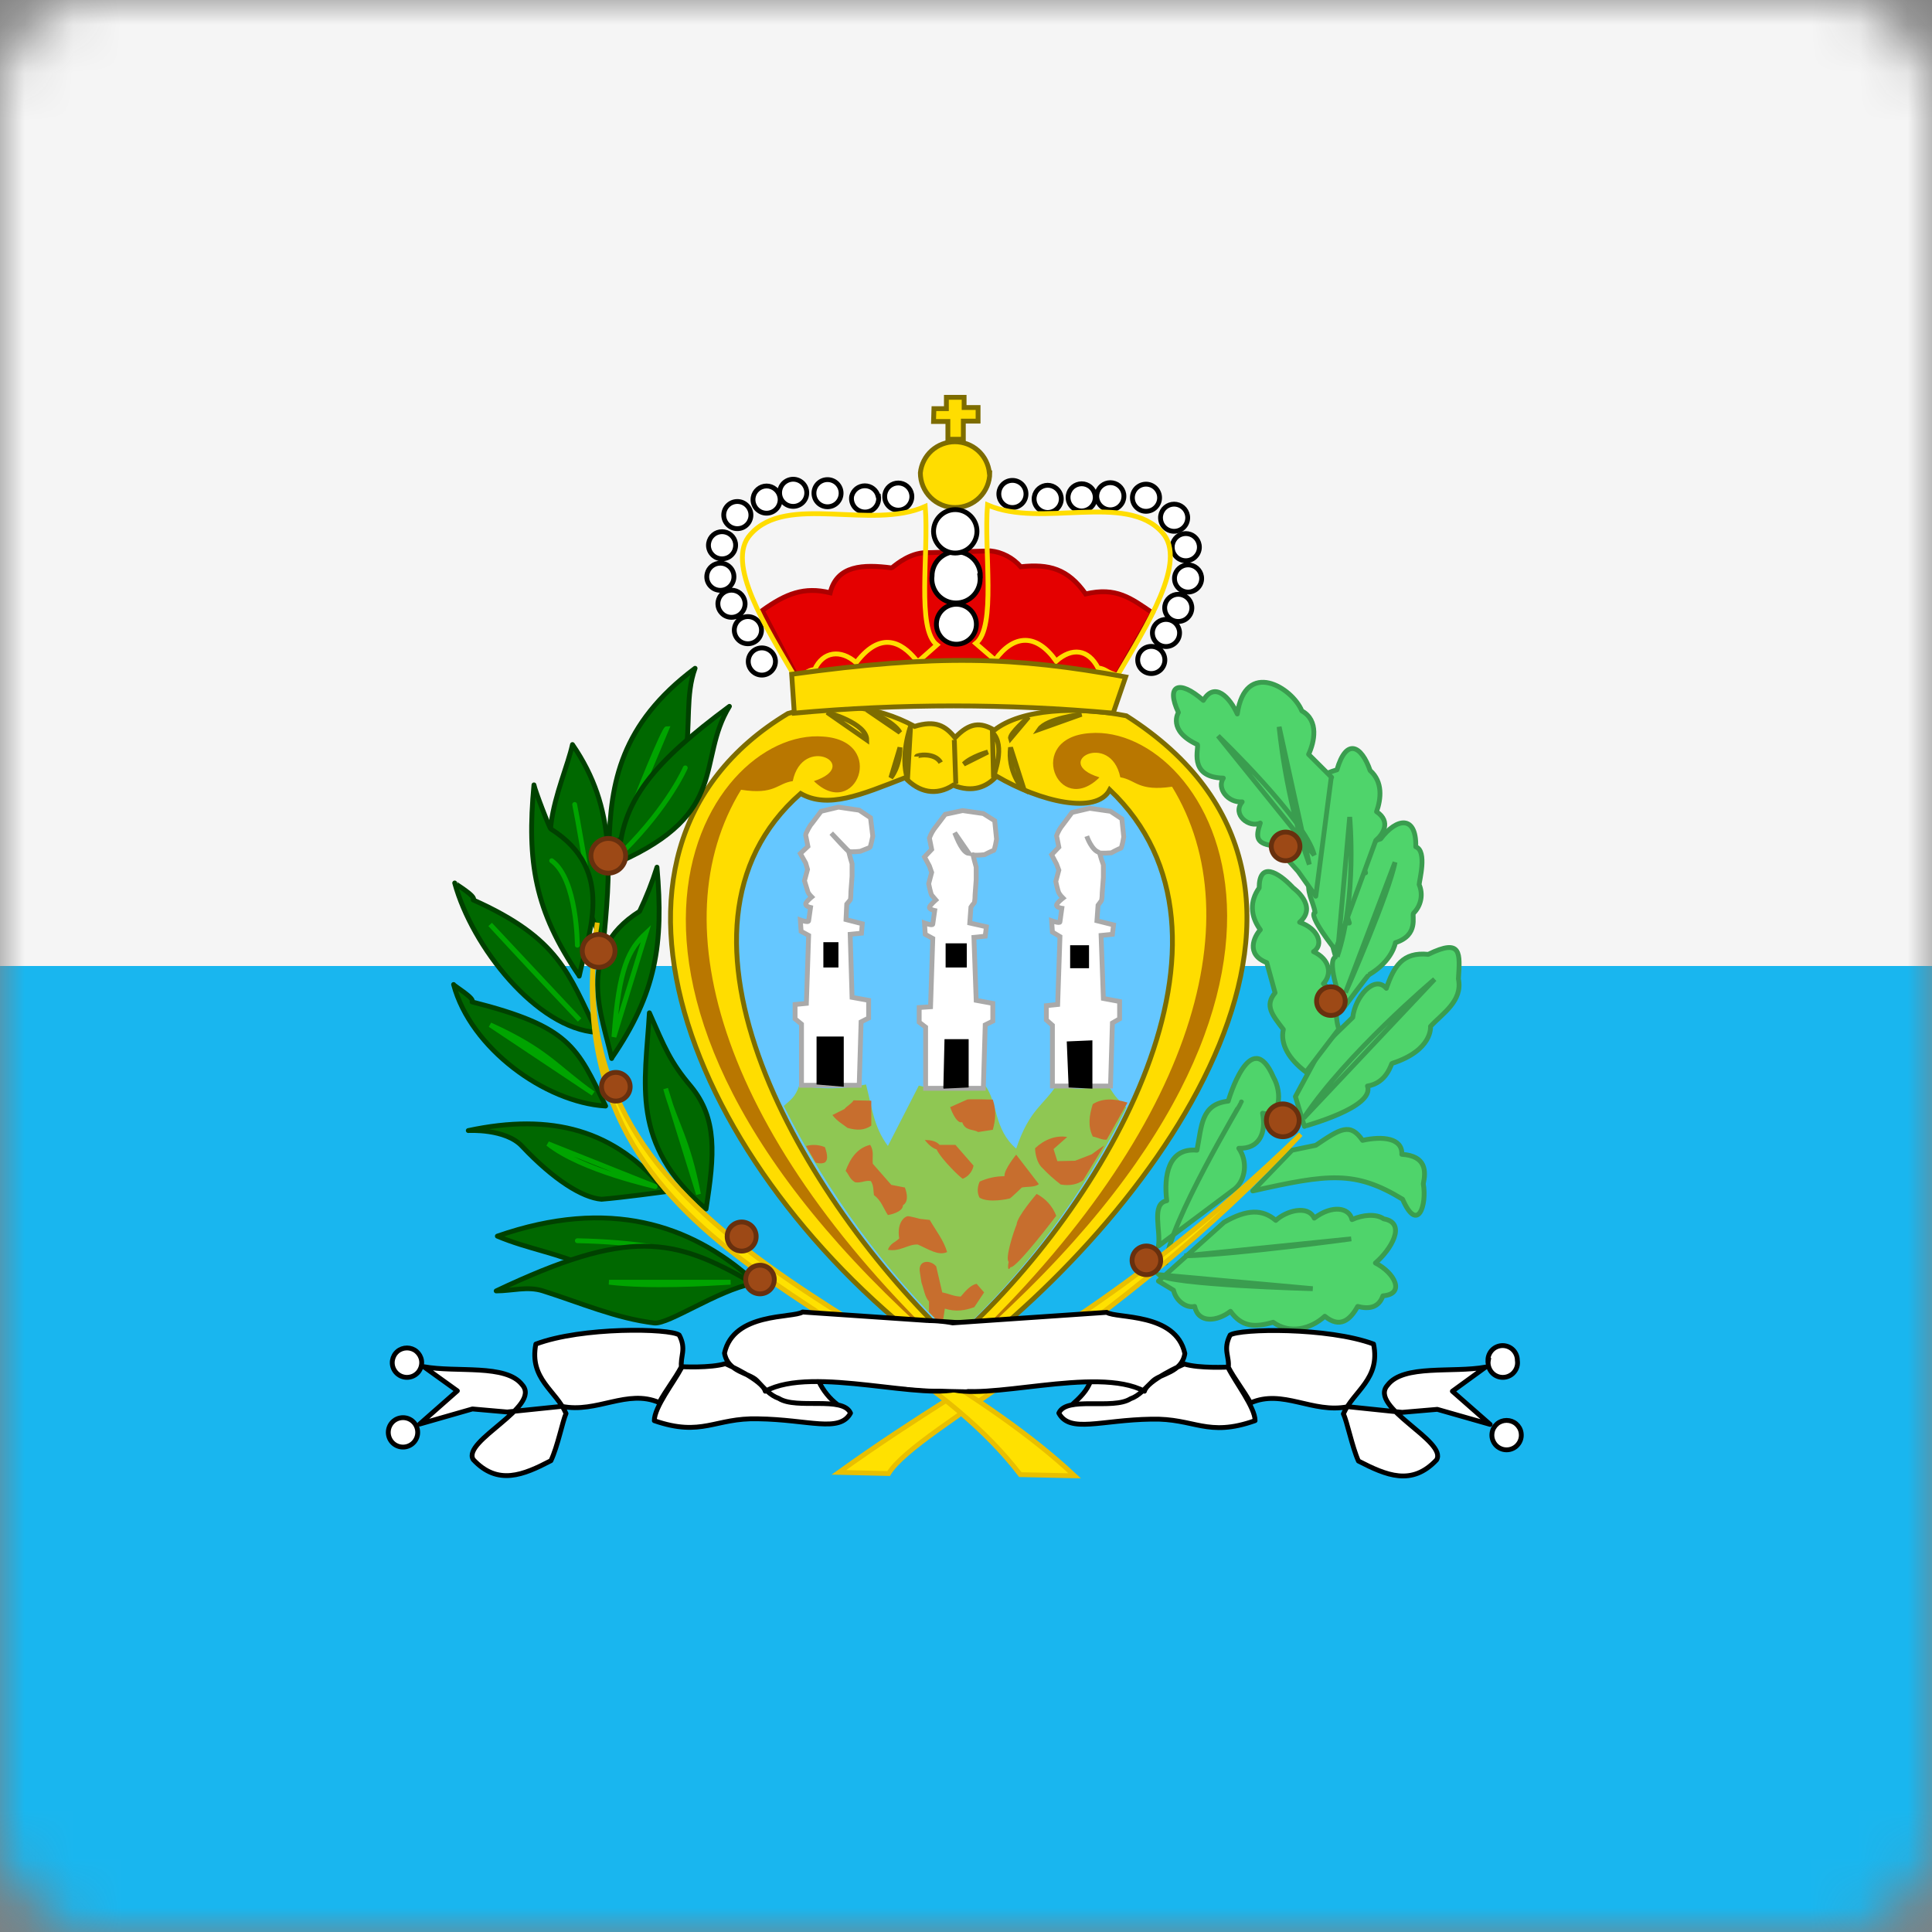 <svg width="40" height="40" viewBox="0 0 40 40" fill="none" xmlns="http://www.w3.org/2000/svg">
<rect x="0" y="0" width="40" height="40" fill="#808080" stroke="none"/>
<mask id="mask0" style="mask-type:alpha" maskUnits="userSpaceOnUse" x="0" y="0" width="40" height="40">
<rect width="40" height="40" rx="2" fill="white"/>
</mask>
<g mask="url(#mask0)">
<path fill-rule="evenodd" clip-rule="evenodd" d="M0 20H40V40H0V20Z" fill="#19B6EF"/>
<path fill-rule="evenodd" clip-rule="evenodd" d="M0 0H40V20H0V0Z" fill="#F5F5F5"/>
<path fill-rule="evenodd" clip-rule="evenodd" d="M19.758 28.265C24.125 24.999 28.828 18.328 23.32 14.82C22.289 14.617 21.14 14.679 20.586 15.117C20.297 14.945 20.07 14.96 19.773 15.273C19.57 15.023 19.367 14.906 18.937 15.039C18.539 14.822 18.102 14.687 17.651 14.641C17.201 14.596 16.745 14.64 16.312 14.773C11.508 17.663 14.445 24.507 19.75 28.265H19.758Z" fill="#FFDD00" stroke="#7D6C00" stroke-width="0.1"/>
<path fill-rule="evenodd" clip-rule="evenodd" d="M27.835 20.845C27.835 20.845 28.328 20.181 28.343 20.181C28.835 19.892 28.89 19.517 28.89 19.517C29.382 19.36 29.226 18.962 29.265 18.907C29.342 18.831 29.394 18.734 29.415 18.628C29.436 18.523 29.424 18.413 29.382 18.314C29.382 18.243 29.554 17.618 29.312 17.532C29.328 16.868 28.914 16.931 28.585 17.368C28.234 17.47 28.156 17.759 28.273 18.071C27.82 18.071 27.804 18.735 27.937 19.11C27.328 19.095 27.671 19.774 27.648 19.814C27.445 19.907 27.804 20.876 27.835 20.845ZM23.984 26.524L24.296 26.712C24.351 26.946 24.57 27.087 24.734 27.048C24.812 27.407 25.203 27.36 25.476 27.149C25.71 27.478 25.984 27.485 26.359 27.376C26.703 27.626 27.14 27.517 27.429 27.251C27.742 27.509 27.953 27.329 28.109 27.048C28.351 27.11 28.546 27.071 28.632 26.829C29.109 26.79 28.867 26.345 28.476 26.149C28.789 25.884 29.14 25.321 28.648 25.235C28.492 25.126 28.21 25.149 27.992 25.251C27.937 25.001 27.585 24.939 27.21 25.22C27.078 24.939 26.625 25.071 26.414 25.267C26.14 25.032 25.82 25.032 25.343 25.306L23.984 26.524ZM23.984 25.798C24.039 25.485 23.828 24.923 24.156 24.86C24.093 24.345 24.187 23.759 24.781 23.814C24.882 23.321 24.859 22.86 25.429 22.798C25.429 22.798 25.89 21.196 26.367 22.306C26.546 22.618 26.515 23.149 26.14 23.048C26.218 23.439 26.085 23.79 25.648 23.774C25.843 24.056 25.781 24.431 25.57 24.61L23.984 25.798ZM26.75 23.814L27.242 23.712C27.75 23.368 27.953 23.235 28.21 23.61C28.632 23.517 29.039 23.564 29.023 23.899C29.531 23.931 29.523 24.251 29.468 24.509C29.546 24.954 29.351 25.54 29.039 24.829C28.054 24.228 27.5 24.306 25.937 24.657L26.75 23.814ZM27.007 23.321C27.023 23.306 28.468 22.931 28.312 22.485C28.718 22.423 28.804 22.017 28.82 22.017C29.671 21.743 29.617 21.251 29.617 21.251C29.859 20.985 30.289 20.728 30.195 20.267C30.226 19.743 30.273 19.415 29.57 19.759C29.039 19.704 28.859 20.009 28.703 20.462C28.453 20.173 28.054 20.642 28.007 21.064C28.007 21.064 27.359 21.689 27.359 21.704L26.82 22.704L27.007 23.321Z" fill="#4FD46B" stroke="#3A9D4F" stroke-width="0.1" stroke-linejoin="round"/>
<path fill-rule="evenodd" clip-rule="evenodd" d="M27.039 22.196C26.695 21.938 26.5 21.625 26.57 21.313C26.336 21.008 26.18 20.82 26.399 20.555L26.227 19.93C25.782 19.758 25.969 19.383 26.094 19.25C25.883 18.961 25.875 18.657 26.07 18.383C26.07 17.836 26.453 18.039 26.774 18.383C26.774 18.383 27.297 18.758 26.907 19.094C27.297 19.227 27.414 19.563 27.195 19.703C27.532 19.86 27.586 20.164 27.399 20.367C27.742 20.641 27.61 20.992 27.719 21.305L27.039 22.196Z" fill="#4FD46B" stroke="#3A9D4F" stroke-width="0.1" stroke-linejoin="round"/>
<path fill-rule="evenodd" clip-rule="evenodd" d="M27.657 19.672C27.633 19.657 27.07 18.938 27.227 18.891C27.195 18.672 27.024 18.43 27.125 18.211C26.852 17.938 26.844 17.61 27.055 17.352C26.867 17.094 26.953 16.75 27.211 16.532C27.133 16.117 27.422 16.016 27.68 15.938C27.875 15.266 28.188 15.438 28.367 15.953C28.633 16.188 28.594 16.539 28.5 16.805C28.813 17.016 28.625 17.282 28.485 17.399L27.649 19.672H27.657Z" fill="#4FD46B" stroke="#3A9D4F" stroke-width="0.1" stroke-linejoin="round"/>
<path fill-rule="evenodd" clip-rule="evenodd" d="M27.57 16.094L27.093 15.618C27.211 15.368 27.312 14.915 26.953 14.719C26.758 14.235 25.781 13.641 25.617 14.782C25.461 14.438 25.148 14.102 24.914 14.501C24.406 14.055 24.133 14.188 24.398 14.751C24.398 14.751 24.164 15.126 24.789 15.415C24.836 15.461 24.578 16.094 25.328 16.11C25.187 16.321 25.422 16.625 25.718 16.602C25.5 16.868 25.867 17.149 26.093 17.04C25.992 17.336 26 17.477 26.406 17.516L26.875 18.04L27.242 18.555L27.562 16.094H27.57Z" fill="#4FD46B" stroke="#3A9D4F" stroke-width="0.1" stroke-linejoin="round"/>
<path d="M25.702 22.814C25.702 22.837 24.194 25.329 24.14 26.149M27.858 20.548C27.874 20.517 28.765 18.477 28.882 17.852L27.858 20.548ZM27.944 16.915C27.944 16.915 28.101 18.579 27.686 19.806L27.944 16.915ZM25.218 15.235C25.218 15.235 27.038 16.985 27.21 17.704L25.218 15.235ZM26.483 15.048C26.483 15.048 26.608 16.485 27.108 17.899L26.483 15.048ZM29.702 20.274C29.702 20.274 27.882 21.806 26.991 23.149L29.702 20.274ZM27.976 25.649C27.976 25.649 25.577 25.977 24.523 26.001L27.976 25.649ZM27.179 26.681C27.179 26.681 24.21 26.602 23.991 26.392L27.179 26.681Z" stroke="#3A9D4F" stroke-width="0.1" stroke-linecap="round"/>
<path fill-rule="evenodd" clip-rule="evenodd" d="M19.741 27.789C16.593 24.82 13.366 19.242 16.577 16.429C17.14 16.75 17.82 16.46 18.741 16.101C19.023 16.406 19.382 16.484 19.734 16.257C20.14 16.421 20.437 16.289 20.632 16.07C21.538 16.601 22.702 16.875 22.976 16.351C26.132 19.351 22.937 24.945 19.734 27.789H19.741Z" fill="#65C7FF" stroke="#7D6C00" stroke-width="0.1"/>
<path fill-rule="evenodd" clip-rule="evenodd" d="M19.758 27.703C18.318 26.312 17.124 24.688 16.227 22.898C16.383 22.758 16.461 22.718 16.547 22.476C17.005 22.558 17.475 22.55 17.93 22.453C18.055 22.929 18.086 23.328 18.383 23.726L19.023 22.476C19.475 22.59 19.947 22.59 20.398 22.476C20.664 22.836 20.57 23.375 21.039 23.781C21.32 22.953 21.602 22.898 21.883 22.453C22.297 22.601 22.562 22.531 22.898 22.429C23.078 22.633 22.992 22.625 23.32 22.929C22.439 24.725 21.231 26.341 19.758 27.695V27.703Z" fill="#8FC753"/>
<path fill-rule="evenodd" clip-rule="evenodd" d="M16.055 13.695C16.055 13.77 16.025 13.841 15.972 13.894C15.92 13.947 15.848 13.977 15.773 13.977C15.699 13.977 15.627 13.947 15.575 13.894C15.522 13.841 15.492 13.77 15.492 13.695C15.492 13.621 15.522 13.549 15.575 13.496C15.627 13.444 15.699 13.414 15.773 13.414C15.848 13.414 15.92 13.444 15.972 13.496C16.025 13.549 16.055 13.621 16.055 13.695ZM15.766 13.047C15.766 13.121 15.736 13.193 15.683 13.246C15.63 13.299 15.559 13.328 15.484 13.328C15.41 13.328 15.338 13.299 15.286 13.246C15.233 13.193 15.203 13.121 15.203 13.047C15.203 12.972 15.233 12.901 15.286 12.848C15.338 12.795 15.41 12.766 15.484 12.766C15.559 12.766 15.63 12.795 15.683 12.848C15.736 12.901 15.766 12.972 15.766 13.047ZM15.422 12.453C15.429 12.493 15.427 12.535 15.416 12.574C15.405 12.614 15.386 12.65 15.359 12.681C15.333 12.713 15.3 12.738 15.263 12.755C15.226 12.772 15.185 12.781 15.145 12.781C15.104 12.781 15.063 12.772 15.026 12.755C14.989 12.738 14.956 12.713 14.93 12.681C14.903 12.65 14.884 12.614 14.873 12.574C14.863 12.535 14.86 12.493 14.867 12.453C14.878 12.388 14.912 12.328 14.963 12.285C15.014 12.242 15.078 12.219 15.145 12.219C15.211 12.219 15.275 12.242 15.326 12.285C15.377 12.328 15.411 12.388 15.422 12.453ZM15.188 11.875C15.197 11.916 15.198 11.959 15.189 12.001C15.18 12.043 15.161 12.082 15.135 12.115C15.109 12.148 15.075 12.175 15.037 12.194C14.999 12.212 14.957 12.222 14.914 12.222C14.871 12.222 14.83 12.212 14.791 12.194C14.753 12.175 14.72 12.148 14.693 12.115C14.667 12.082 14.648 12.043 14.639 12.001C14.63 11.959 14.631 11.916 14.641 11.875C14.655 11.814 14.69 11.759 14.74 11.72C14.79 11.681 14.851 11.66 14.914 11.66C14.977 11.66 15.039 11.681 15.088 11.72C15.138 11.759 15.173 11.814 15.188 11.875ZM15.227 11.242C15.233 11.283 15.231 11.324 15.22 11.363C15.21 11.403 15.19 11.439 15.164 11.47C15.138 11.502 15.105 11.527 15.068 11.544C15.03 11.561 14.99 11.57 14.949 11.57C14.908 11.57 14.868 11.561 14.831 11.544C14.794 11.527 14.761 11.502 14.735 11.47C14.708 11.439 14.689 11.403 14.678 11.363C14.667 11.324 14.665 11.283 14.672 11.242C14.683 11.177 14.717 11.117 14.768 11.074C14.818 11.031 14.883 11.008 14.949 11.008C15.016 11.008 15.08 11.031 15.131 11.074C15.182 11.117 15.216 11.177 15.227 11.242ZM16.703 10.203C16.703 10.24 16.696 10.277 16.682 10.311C16.668 10.345 16.647 10.376 16.621 10.402C16.595 10.428 16.564 10.449 16.529 10.463C16.495 10.477 16.459 10.484 16.422 10.484C16.385 10.484 16.348 10.477 16.314 10.463C16.28 10.449 16.249 10.428 16.223 10.402C16.197 10.376 16.176 10.345 16.162 10.311C16.148 10.277 16.141 10.24 16.141 10.203C16.141 10.129 16.17 10.057 16.223 10.004C16.276 9.952 16.347 9.922 16.422 9.922C16.497 9.922 16.568 9.952 16.621 10.004C16.674 10.057 16.703 10.129 16.703 10.203ZM16.148 10.297C16.155 10.337 16.153 10.379 16.142 10.418C16.131 10.457 16.112 10.494 16.086 10.525C16.059 10.556 16.027 10.582 15.989 10.599C15.952 10.616 15.912 10.625 15.871 10.625C15.83 10.625 15.79 10.616 15.753 10.599C15.716 10.582 15.683 10.556 15.656 10.525C15.63 10.494 15.611 10.457 15.6 10.418C15.589 10.379 15.587 10.337 15.594 10.297C15.605 10.231 15.639 10.172 15.69 10.129C15.74 10.086 15.805 10.062 15.871 10.062C15.938 10.062 16.002 10.086 16.053 10.129C16.104 10.172 16.137 10.231 16.148 10.297ZM15.547 10.664C15.547 10.701 15.54 10.738 15.525 10.772C15.511 10.806 15.491 10.837 15.464 10.863C15.438 10.889 15.407 10.91 15.373 10.924C15.339 10.938 15.303 10.945 15.266 10.945C15.229 10.945 15.192 10.938 15.158 10.924C15.124 10.91 15.093 10.889 15.067 10.863C15.041 10.837 15.02 10.806 15.006 10.772C14.992 10.738 14.984 10.701 14.984 10.664C14.984 10.589 15.014 10.518 15.067 10.465C15.12 10.412 15.191 10.383 15.266 10.383C15.34 10.383 15.412 10.412 15.464 10.465C15.517 10.518 15.547 10.589 15.547 10.664ZM17.414 10.211C17.414 10.286 17.384 10.357 17.332 10.41C17.279 10.463 17.207 10.492 17.133 10.492C17.058 10.492 16.987 10.463 16.934 10.41C16.881 10.357 16.852 10.286 16.852 10.211C16.852 10.136 16.881 10.065 16.934 10.012C16.987 9.959 17.058 9.93 17.133 9.93C17.207 9.93 17.279 9.959 17.332 10.012C17.384 10.065 17.414 10.136 17.414 10.211ZM18.188 10.273C18.194 10.314 18.192 10.355 18.181 10.395C18.171 10.434 18.151 10.47 18.125 10.502C18.099 10.533 18.066 10.558 18.029 10.575C17.991 10.592 17.951 10.601 17.91 10.601C17.869 10.601 17.829 10.592 17.792 10.575C17.755 10.558 17.722 10.533 17.695 10.502C17.669 10.47 17.65 10.434 17.639 10.395C17.628 10.355 17.626 10.314 17.633 10.273C17.648 10.212 17.683 10.157 17.732 10.118C17.782 10.079 17.843 10.058 17.906 10.058C17.969 10.058 18.031 10.079 18.08 10.118C18.13 10.157 18.165 10.212 18.18 10.273H18.188ZM18.875 10.234C18.882 10.275 18.88 10.316 18.869 10.355C18.858 10.395 18.839 10.431 18.812 10.463C18.786 10.494 18.753 10.519 18.716 10.536C18.679 10.553 18.639 10.562 18.598 10.562C18.557 10.562 18.516 10.553 18.479 10.536C18.442 10.519 18.409 10.494 18.383 10.463C18.357 10.431 18.337 10.395 18.326 10.355C18.316 10.316 18.314 10.275 18.32 10.234C18.331 10.169 18.365 10.109 18.416 10.066C18.467 10.023 18.531 10 18.598 10C18.664 10 18.729 10.023 18.779 10.066C18.83 10.109 18.864 10.169 18.875 10.234Z" fill="white" stroke="black" stroke-width="0.1"/>
<path fill-rule="evenodd" clip-rule="evenodd" d="M20.492 9.79C20.492 9.98 20.416 10.163 20.282 10.298C20.147 10.433 19.964 10.508 19.773 10.508C19.583 10.508 19.4 10.433 19.265 10.298C19.13 10.163 19.055 9.98 19.055 9.79C19.073 9.613 19.157 9.449 19.288 9.33C19.421 9.212 19.592 9.146 19.77 9.146C19.947 9.146 20.119 9.212 20.251 9.33C20.383 9.449 20.466 9.613 20.484 9.79H20.492Z" fill="#FFDD00" stroke="#7D6C00" stroke-width="0.1"/>
<path fill-rule="evenodd" clip-rule="evenodd" d="M21.242 10.227C21.242 10.302 21.213 10.373 21.16 10.426C21.107 10.479 21.035 10.508 20.961 10.508C20.886 10.508 20.815 10.479 20.762 10.426C20.709 10.373 20.68 10.302 20.68 10.227C20.68 10.152 20.709 10.081 20.762 10.028C20.815 9.975 20.886 9.946 20.961 9.946C21.035 9.946 21.107 9.975 21.16 10.028C21.213 10.081 21.242 10.152 21.242 10.227ZM21.969 10.282C21.976 10.322 21.974 10.363 21.963 10.403C21.952 10.442 21.933 10.479 21.906 10.51C21.88 10.541 21.847 10.566 21.81 10.584C21.773 10.601 21.732 10.61 21.691 10.61C21.651 10.61 21.61 10.601 21.573 10.584C21.536 10.566 21.503 10.541 21.477 10.51C21.45 10.479 21.431 10.442 21.42 10.403C21.409 10.363 21.407 10.322 21.414 10.282C21.425 10.216 21.459 10.157 21.51 10.114C21.561 10.071 21.625 10.047 21.691 10.047C21.758 10.047 21.822 10.071 21.873 10.114C21.924 10.157 21.958 10.216 21.969 10.282ZM22.672 10.251C22.679 10.291 22.677 10.332 22.666 10.372C22.655 10.411 22.636 10.448 22.609 10.479C22.583 10.51 22.55 10.535 22.513 10.552C22.476 10.569 22.435 10.579 22.395 10.579C22.354 10.579 22.313 10.569 22.276 10.552C22.239 10.535 22.206 10.51 22.18 10.479C22.153 10.448 22.134 10.411 22.123 10.372C22.113 10.332 22.11 10.291 22.117 10.251C22.128 10.185 22.162 10.125 22.213 10.082C22.264 10.04 22.328 10.016 22.395 10.016C22.461 10.016 22.525 10.04 22.576 10.082C22.627 10.125 22.661 10.185 22.672 10.251ZM23.266 10.227C23.272 10.267 23.27 10.309 23.259 10.348C23.249 10.388 23.23 10.424 23.203 10.455C23.177 10.487 23.144 10.512 23.107 10.529C23.07 10.546 23.029 10.555 22.988 10.555C22.947 10.555 22.907 10.546 22.87 10.529C22.833 10.512 22.8 10.487 22.773 10.455C22.747 10.424 22.728 10.388 22.717 10.348C22.706 10.309 22.704 10.267 22.711 10.227C22.722 10.162 22.756 10.102 22.807 10.059C22.858 10.016 22.922 9.993 22.988 9.993C23.055 9.993 23.119 10.016 23.17 10.059C23.221 10.102 23.255 10.162 23.266 10.227ZM24.008 10.305C24.008 10.38 23.978 10.451 23.925 10.504C23.873 10.557 23.801 10.586 23.727 10.586C23.652 10.586 23.581 10.557 23.528 10.504C23.475 10.451 23.445 10.38 23.445 10.305C23.445 10.231 23.475 10.159 23.528 10.106C23.581 10.054 23.652 10.024 23.727 10.024C23.801 10.024 23.873 10.054 23.925 10.106C23.978 10.159 24.008 10.231 24.008 10.305ZM24.586 10.672C24.593 10.713 24.591 10.754 24.58 10.793C24.569 10.833 24.55 10.87 24.523 10.901C24.497 10.932 24.464 10.957 24.427 10.974C24.39 10.991 24.349 11 24.309 11C24.268 11 24.227 10.991 24.19 10.974C24.153 10.957 24.12 10.932 24.094 10.901C24.067 10.87 24.048 10.833 24.037 10.793C24.027 10.754 24.024 10.713 24.031 10.672C24.042 10.607 24.076 10.547 24.127 10.504C24.178 10.461 24.242 10.438 24.309 10.438C24.375 10.438 24.439 10.461 24.49 10.504C24.541 10.547 24.575 10.607 24.586 10.672Z" fill="white" stroke="black" stroke-width="0.1"/>
<path fill-rule="evenodd" clip-rule="evenodd" d="M15.781 12.641L16.5 14.016H23.102L23.859 12.688C23.414 12.383 23.109 12.148 22.477 12.297C22.109 11.773 21.719 11.672 21.133 11.734C20.974 11.55 20.75 11.432 20.508 11.406L19.117 11.445C18.758 11.477 18.477 11.758 18.461 11.758C17.867 11.68 17.328 11.703 17.188 12.273C16.648 12.141 16.273 12.289 15.781 12.641Z" fill="#E40000" stroke="#AC0000" stroke-width="0.1"/>
<path fill-rule="evenodd" clip-rule="evenodd" d="M24.828 11.281C24.835 11.322 24.833 11.363 24.822 11.402C24.811 11.442 24.792 11.478 24.765 11.509C24.739 11.541 24.706 11.566 24.669 11.583C24.632 11.6 24.592 11.609 24.551 11.609C24.51 11.609 24.47 11.6 24.432 11.583C24.395 11.566 24.362 11.541 24.336 11.509C24.31 11.478 24.29 11.442 24.279 11.402C24.269 11.363 24.267 11.322 24.273 11.281C24.285 11.216 24.318 11.156 24.369 11.113C24.42 11.07 24.484 11.047 24.551 11.047C24.617 11.047 24.682 11.07 24.732 11.113C24.783 11.156 24.817 11.216 24.828 11.281ZM24.875 11.93C24.882 11.97 24.88 12.011 24.869 12.051C24.858 12.09 24.839 12.127 24.812 12.158C24.786 12.189 24.753 12.214 24.716 12.231C24.679 12.249 24.639 12.258 24.598 12.258C24.557 12.258 24.516 12.249 24.479 12.231C24.442 12.214 24.409 12.189 24.383 12.158C24.357 12.127 24.337 12.09 24.326 12.051C24.316 12.011 24.314 11.97 24.32 11.93C24.331 11.864 24.365 11.805 24.416 11.762C24.467 11.719 24.531 11.695 24.598 11.695C24.664 11.695 24.729 11.719 24.779 11.762C24.83 11.805 24.864 11.864 24.875 11.93ZM24.672 12.539C24.679 12.579 24.677 12.621 24.666 12.66C24.655 12.7 24.636 12.736 24.609 12.767C24.583 12.799 24.55 12.824 24.513 12.841C24.476 12.858 24.435 12.867 24.395 12.867C24.354 12.867 24.313 12.858 24.276 12.841C24.239 12.824 24.206 12.799 24.18 12.767C24.153 12.736 24.134 12.7 24.123 12.66C24.113 12.621 24.11 12.579 24.117 12.539C24.128 12.473 24.162 12.414 24.213 12.371C24.264 12.328 24.328 12.304 24.395 12.304C24.461 12.304 24.525 12.328 24.576 12.371C24.627 12.414 24.661 12.473 24.672 12.539ZM24.414 13.039C24.424 13.08 24.424 13.123 24.415 13.165C24.406 13.207 24.388 13.245 24.361 13.279C24.335 13.312 24.302 13.339 24.263 13.358C24.225 13.376 24.183 13.386 24.141 13.386C24.098 13.386 24.056 13.376 24.018 13.358C23.98 13.339 23.946 13.312 23.92 13.279C23.893 13.245 23.875 13.207 23.866 13.165C23.857 13.123 23.857 13.08 23.867 13.039C23.882 12.978 23.917 12.923 23.967 12.884C24.016 12.845 24.078 12.824 24.141 12.824C24.204 12.824 24.265 12.845 24.315 12.884C24.364 12.923 24.399 12.978 24.414 13.039ZM24.117 13.664C24.117 13.739 24.087 13.81 24.035 13.863C23.982 13.916 23.91 13.945 23.836 13.945C23.761 13.945 23.69 13.916 23.637 13.863C23.584 13.81 23.555 13.739 23.555 13.664C23.555 13.589 23.584 13.518 23.637 13.465C23.69 13.412 23.761 13.383 23.836 13.383C23.91 13.383 23.982 13.412 24.035 13.465C24.087 13.518 24.117 13.589 24.117 13.664ZM20.211 12.867C20.219 12.926 20.215 12.985 20.198 13.042C20.181 13.099 20.152 13.151 20.113 13.196C20.074 13.24 20.026 13.276 19.972 13.301C19.918 13.325 19.86 13.338 19.801 13.338C19.742 13.338 19.683 13.325 19.629 13.301C19.575 13.276 19.527 13.24 19.489 13.196C19.45 13.151 19.421 13.099 19.404 13.042C19.387 12.985 19.383 12.926 19.391 12.867C19.404 12.768 19.453 12.677 19.529 12.612C19.604 12.546 19.701 12.51 19.801 12.51C19.901 12.51 19.997 12.546 20.073 12.612C20.148 12.677 20.197 12.768 20.211 12.867ZM20.289 11.922C20.298 11.992 20.292 12.064 20.271 12.131C20.25 12.199 20.215 12.262 20.168 12.315C20.121 12.368 20.063 12.411 19.999 12.44C19.934 12.469 19.864 12.484 19.793 12.484C19.722 12.484 19.652 12.469 19.587 12.44C19.523 12.411 19.465 12.368 19.418 12.315C19.371 12.262 19.336 12.199 19.315 12.131C19.294 12.064 19.288 11.992 19.297 11.922C19.297 11.789 19.35 11.662 19.443 11.568C19.537 11.475 19.664 11.422 19.797 11.422C19.93 11.422 20.057 11.475 20.15 11.568C20.244 11.662 20.297 11.789 20.297 11.922H20.289Z" fill="white" stroke="black" stroke-width="0.1"/>
<path fill-rule="evenodd" clip-rule="evenodd" d="M20.227 11.001C20.227 11.12 20.179 11.234 20.095 11.318C20.011 11.402 19.896 11.45 19.777 11.45C19.658 11.45 19.544 11.402 19.46 11.318C19.375 11.234 19.328 11.12 19.328 11.001C19.328 10.881 19.375 10.767 19.46 10.683C19.544 10.599 19.658 10.551 19.777 10.551C19.896 10.551 20.011 10.599 20.095 10.683C20.179 10.767 20.227 10.881 20.227 11.001Z" fill="white" stroke="black" stroke-width="0.1"/>
<path fill-rule="evenodd" clip-rule="evenodd" d="M19.625 9.086V8.726H19.328L19.336 8.461H19.594V8.226H19.961V8.437H20.25V8.719H19.945V9.094H19.625V9.086Z" fill="#FFDD00" stroke="#7D6C00" stroke-width="0.1"/>
<path d="M16.461 14.016C15.875 13.008 15 11.649 15.539 11.063C16.289 10.211 18.039 10.985 19.156 10.485C19.234 11.446 18.968 13.024 19.398 13.352L19 13.704C18.758 13.391 18.297 12.969 17.726 13.719C17.406 13.438 17.039 13.485 16.867 13.86C16.695 13.883 16.711 13.954 16.461 14.016V14.016ZM23.14 13.977C23.726 12.977 24.601 11.618 24.062 11.024C23.312 10.18 21.562 10.946 20.445 10.454C20.367 11.407 20.633 12.985 20.203 13.321L20.601 13.665C20.992 13.126 21.461 13.11 21.867 13.688C22.195 13.399 22.531 13.438 22.734 13.829C22.906 13.852 22.89 13.915 23.14 13.985V13.977Z" stroke="#FFDD00" stroke-width="0.1"/>
<path fill-rule="evenodd" clip-rule="evenodd" d="M16.445 14.765C18.641 14.565 20.851 14.565 23.047 14.765L23.305 14.015C21 13.593 19.406 13.546 16.391 13.96L16.445 14.757V14.765Z" fill="#FFDD00" stroke="#7D6C00" stroke-width="0.1"/>
<path fill-rule="evenodd" clip-rule="evenodd" d="M19.508 27.446L19.562 27.094C19.797 27.165 19.977 27.133 20.172 27.063L20.375 26.758L20.219 26.579C20.086 26.61 19.984 26.735 19.891 26.844C19.758 26.844 19.641 26.782 19.508 26.758L19.383 26.219C19.258 26.071 18.992 26.086 19.047 26.352L19.078 26.555C19.125 26.68 19.148 26.86 19.234 26.946V27.165L19.508 27.446ZM19.609 25.922C19.43 26.008 19.219 25.86 19 25.766C18.797 25.758 18.633 25.922 18.383 25.875C18.43 25.743 18.539 25.719 18.617 25.641C18.562 25.297 18.742 25.18 18.797 25.18C18.844 25.18 19.047 25.235 19.047 25.235L19.25 25.258C19.375 25.477 19.539 25.68 19.609 25.922Z" fill="#C76E2E"/>
<path fill-rule="evenodd" clip-rule="evenodd" d="M18.398 30.508C18.984 29.547 23.086 27.633 26.93 23.484C23.023 27.258 20.57 28.179 17.367 30.484L18.398 30.508Z" fill="#FFE100" stroke="#E9BF00" stroke-width="0.1"/>
<path fill-rule="evenodd" clip-rule="evenodd" d="M24.031 26.094C24.031 26.172 24 26.248 23.944 26.304C23.889 26.359 23.813 26.391 23.734 26.391C23.656 26.391 23.58 26.359 23.524 26.304C23.469 26.248 23.438 26.172 23.438 26.094C23.438 26.015 23.469 25.939 23.524 25.884C23.58 25.828 23.656 25.797 23.734 25.797C23.813 25.797 23.889 25.828 23.944 25.884C24 25.939 24.031 26.015 24.031 26.094ZM26.898 23.195C26.898 23.285 26.863 23.372 26.799 23.436C26.735 23.499 26.649 23.535 26.559 23.535C26.468 23.535 26.382 23.499 26.318 23.436C26.255 23.372 26.219 23.285 26.219 23.195C26.219 23.105 26.255 23.019 26.318 22.955C26.382 22.891 26.468 22.855 26.559 22.855C26.649 22.855 26.735 22.891 26.799 22.955C26.863 23.019 26.898 23.105 26.898 23.195ZM27.852 20.727C27.852 20.805 27.82 20.881 27.765 20.936C27.709 20.992 27.633 21.023 27.555 21.023C27.476 21.023 27.4 20.992 27.345 20.936C27.289 20.881 27.258 20.805 27.258 20.727C27.258 20.648 27.289 20.572 27.345 20.517C27.4 20.461 27.476 20.43 27.555 20.43C27.633 20.43 27.709 20.461 27.765 20.517C27.82 20.572 27.852 20.648 27.852 20.727ZM26.914 17.523C26.914 17.602 26.883 17.678 26.827 17.733C26.771 17.789 26.696 17.82 26.617 17.82C26.538 17.82 26.463 17.789 26.407 17.733C26.352 17.678 26.32 17.602 26.32 17.523C26.32 17.445 26.352 17.369 26.407 17.314C26.463 17.258 26.538 17.227 26.617 17.227C26.696 17.227 26.771 17.258 26.827 17.314C26.883 17.369 26.914 17.445 26.914 17.523Z" fill="#9D4916" stroke="#68300E" stroke-width="0.1"/>
<path fill-rule="evenodd" clip-rule="evenodd" d="M16.594 22.469V21.203L16.461 21.094V20.797L16.695 20.774L16.742 19.367L16.586 19.282L16.57 19.047C16.57 19.047 16.742 19.11 16.742 19.063L16.781 18.789C16.781 18.789 16.68 18.766 16.68 18.719C16.68 18.672 16.805 18.571 16.805 18.571C16.805 18.571 16.742 18.508 16.727 18.469L16.656 18.235L16.719 18L16.68 17.867L16.57 17.672L16.727 17.524L16.68 17.289C16.68 17.25 16.781 17.071 16.805 17.055L17 16.797L17.359 16.711L17.789 16.774L18.023 16.93L18.07 17.313C18.07 17.313 18.023 17.547 18.008 17.547L17.812 17.625C17.812 17.625 17.602 17.649 17.578 17.625C17.555 17.602 17.641 17.883 17.641 17.883V18.141L17.617 18.461C17.617 18.461 17.617 18.617 17.602 18.633L17.531 18.719L17.516 19.039L17.852 19.125L17.836 19.321L17.602 19.344L17.641 20.649L17.984 20.711V21.078L17.828 21.157L17.789 22.469H16.594ZM21.789 22.485V21.227L21.664 21.117V20.821L21.898 20.797L21.945 19.391L21.789 19.297L21.773 19.063C21.773 19.063 21.945 19.125 21.945 19.086L21.984 18.805C21.984 18.805 21.875 18.789 21.875 18.742C21.875 18.696 22.008 18.594 22.008 18.594C22.008 18.594 21.945 18.532 21.922 18.485C21.898 18.438 21.859 18.25 21.859 18.25L21.922 18.016L21.875 17.891L21.773 17.696L21.922 17.539L21.875 17.305C21.905 17.22 21.95 17.14 22.008 17.071L22.195 16.821L22.562 16.735L22.992 16.797L23.227 16.953L23.266 17.328C23.266 17.328 23.227 17.563 23.203 17.563C23.18 17.563 23.008 17.657 23.008 17.657C23.008 17.657 22.797 17.672 22.773 17.657C22.75 17.641 22.844 17.907 22.844 17.907V18.164L22.82 18.485C22.82 18.485 22.82 18.641 22.797 18.657L22.734 18.742L22.711 19.063L23.055 19.149L23.031 19.344L22.797 19.367L22.844 20.672L23.18 20.735V21.094L23.031 21.18L22.992 22.485H21.789ZM19.164 22.532V21.266L19.031 21.164V20.86L19.266 20.844L19.312 19.43L19.156 19.344L19.141 19.11C19.141 19.11 19.312 19.172 19.312 19.133L19.352 18.852C19.352 18.852 19.242 18.828 19.242 18.789C19.242 18.75 19.375 18.633 19.375 18.633L19.289 18.532C19.266 18.492 19.227 18.297 19.227 18.297L19.289 18.063L19.242 17.93L19.141 17.742L19.289 17.586L19.242 17.352C19.273 17.267 19.317 17.187 19.375 17.117L19.57 16.86L19.93 16.782L20.359 16.844L20.594 16.992L20.633 17.375C20.633 17.375 20.594 17.61 20.57 17.61C20.547 17.61 20.383 17.696 20.383 17.696C20.383 17.696 20.164 17.719 20.148 17.696C20.133 17.672 20.211 17.953 20.211 17.953V18.211L20.188 18.524C20.188 18.524 20.188 18.68 20.164 18.703C20.141 18.719 20.102 18.782 20.102 18.782L20.078 19.11L20.422 19.188L20.398 19.383L20.164 19.407L20.211 20.711L20.555 20.774V21.141L20.398 21.219L20.359 22.532H19.164Z" fill="white" stroke="#A9A9A9" stroke-width="0.1"/>
<path fill-rule="evenodd" clip-rule="evenodd" d="M16.906 22.453V21.46H17.469V22.5L16.906 22.453ZM19.531 22.531L19.555 21.515H20.055V22.515L19.539 22.539L19.531 22.531ZM22.125 22.515L22.086 21.562L22.617 21.539V22.539L22.125 22.515ZM17.047 19.507H17.359V20.031H17.047V19.507ZM19.578 19.531H20.016V20.031H19.578V19.531ZM22.156 19.57H22.547V20.046H22.156V19.57Z" fill="black"/>
<path d="M22.5 17.312C22.5 17.312 22.602 17.609 22.758 17.648M17.211 17.25C17.555 17.632 17.578 17.632 17.578 17.632L17.211 17.25ZM19.766 17.242C19.82 17.375 19.93 17.656 20.062 17.671L19.766 17.242Z" stroke="#A8A8A8" stroke-width="0.1"/>
<path fill-rule="evenodd" clip-rule="evenodd" d="M16.851 16.172C17.851 15.843 16.616 15.195 16.413 16.172C16.085 16.218 16.046 16.461 15.343 16.351C13.648 19.117 14.906 23.562 19.859 28.172C10.984 20.625 14.593 15.046 17.046 15.25C18.382 15.343 17.71 17.007 16.851 16.172Z" fill="#B97700"/>
<path d="M18.977 15.664C18.977 15.633 19.352 15.57 19.477 15.789M17.125 14.75C17.125 14.75 17.945 14.969 17.945 15.32L17.125 14.75ZM17.945 14.695C17.945 14.695 18.508 14.937 18.633 15.164L17.945 14.695ZM22.391 14.789C22.391 14.789 21.672 14.875 21.516 15.101L22.391 14.789ZM21.297 14.844C21.297 14.844 20.891 15.195 20.922 15.289L21.297 14.844ZM21.203 16.351C21.141 16.32 20.859 15.945 20.922 15.476L21.203 16.351ZM18.445 16.101C18.445 16.101 18.633 15.883 18.633 15.476L18.445 16.101ZM19.758 15.32L19.789 16.226L19.758 15.32ZM20.57 16.101C20.57 16.039 20.828 15.445 20.547 15.164L20.57 16.101ZM18.852 15.039C18.852 15.039 18.633 15.633 18.789 16.133L18.852 15.039ZM20.453 15.57C20.453 15.57 20.109 15.664 19.953 15.82L20.453 15.57Z" stroke="#7D6C00" stroke-width="0.1"/>
<path fill-rule="evenodd" clip-rule="evenodd" d="M18.383 25.156C18.398 25.156 18.695 25.102 18.695 24.953C18.852 24.86 18.734 24.586 18.734 24.586L18.453 24.531L18.07 24.094C18.055 23.961 18.102 23.836 18.016 23.703C17.75 23.766 17.602 23.985 17.508 24.242C17.578 24.32 17.586 24.406 17.703 24.477C17.828 24.5 17.914 24.43 18.031 24.453C18.094 24.555 18.078 24.648 18.094 24.742C18.25 24.86 18.289 25.016 18.383 25.156ZM18.039 23.305V22.789L17.672 22.781C17.625 22.86 17.539 22.891 17.484 22.961L17.234 23.086C17.336 23.219 17.469 23.289 17.547 23.352C17.742 23.406 17.891 23.406 18.039 23.305ZM16.883 24.063L16.688 23.727C16.817 23.691 16.954 23.699 17.078 23.75C17.078 23.75 17.164 23.961 17.102 24.039C17.07 24.117 16.875 24.078 16.883 24.063ZM19.93 24.406C19.988 24.384 20.039 24.347 20.078 24.299C20.118 24.251 20.145 24.194 20.156 24.133L19.781 23.703H19.453C19.375 23.617 19.25 23.602 19.148 23.602C19.148 23.602 19.258 23.758 19.391 23.797C19.492 24.008 19.906 24.406 19.938 24.406H19.93ZM20.289 24.461C20.449 24.389 20.622 24.352 20.797 24.352C20.781 24.219 21.039 23.906 21.039 23.906L21.508 24.516C21.422 24.586 21.273 24.563 21.156 24.586C21.156 24.586 20.93 24.805 20.906 24.813C20.883 24.82 20.477 24.914 20.281 24.797C20.188 24.625 20.297 24.43 20.289 24.461ZM20.555 23.391C20.609 23.195 20.633 23 20.555 22.766C20.555 22.766 20.023 22.75 20.023 22.766L19.672 22.922C19.672 22.922 19.789 23.273 19.922 23.235C19.984 23.422 20.164 23.375 20.25 23.438L20.555 23.391ZM22.625 22.86C22.555 23.078 22.516 23.313 22.625 23.531C22.719 23.547 22.828 23.61 22.914 23.594L23.344 22.828C23.047 22.735 22.812 22.742 22.625 22.86Z" fill="#C76E2E"/>
<path fill-rule="evenodd" clip-rule="evenodd" d="M22.758 16.093C21.758 15.781 22.992 15.124 23.195 16.093C23.523 16.148 23.562 16.39 24.266 16.288C25.953 19.046 24.703 23.499 19.75 28.101C28.617 20.554 25.016 14.976 22.562 15.179C21.219 15.273 21.898 16.937 22.758 16.101V16.093Z" fill="#B97700"/>
<path fill-rule="evenodd" clip-rule="evenodd" d="M22.86 23.719C22.845 23.719 22.602 23.899 22.602 23.899L22.259 24.032L21.891 24.04L21.813 23.79L22.095 23.54C21.86 23.5 21.618 23.594 21.43 23.774C21.43 23.774 21.43 24.047 21.587 24.188C21.703 24.31 21.828 24.422 21.962 24.524C22.141 24.555 22.305 24.524 22.423 24.438L22.86 23.719ZM20.923 26.235C21.04 26.266 21.868 25.172 21.868 25.172C21.794 24.976 21.649 24.814 21.462 24.719C21.462 24.719 21.055 25.188 21.048 25.352C20.985 25.5 20.805 26.055 20.884 26.125C20.876 26.141 20.845 26.36 20.923 26.235Z" fill="#C76E2E"/>
<path fill-rule="evenodd" clip-rule="evenodd" d="M15.531 26.453C14.297 25.375 12.625 24.781 10.297 25.593C10.922 25.859 11.602 25.953 12.18 26.242L15.531 26.453Z" fill="#006800" stroke="#004100" stroke-width="0.1" stroke-linejoin="round"/>
<path d="M11.953 25.688C14.391 25.735 15.102 26.344 14.969 26.243" stroke="#00A400" stroke-width="0.1" stroke-linecap="round"/>
<path fill-rule="evenodd" clip-rule="evenodd" d="M15.578 26.578C14.852 26.719 13.844 27.422 13.547 27.391C12.758 27.297 12.008 26.969 11.242 26.727C10.922 26.625 10.602 26.727 10.273 26.727C13.008 25.43 13.945 25.609 15.586 26.57L15.578 26.578Z" fill="#006800" stroke="#004100" stroke-width="0.1" stroke-linejoin="round"/>
<path fill-rule="evenodd" clip-rule="evenodd" d="M13.781 24.672C13.781 24.672 12.867 24.797 12.453 24.829C12.055 24.797 11.461 24.422 10.812 23.735C10.469 23.36 9.695 23.407 9.695 23.407C11.414 23.04 12.742 23.383 13.781 24.672ZM12.531 22.899C11.289 22.821 9.742 21.704 9.391 20.383C9.391 20.407 9.844 20.672 9.773 20.743C11.805 21.258 11.945 21.672 12.539 22.899H12.531ZM14.617 25.032C14.797 23.907 14.852 23.157 14.305 22.493C13.875 21.985 13.758 21.68 13.445 20.969C13.359 22.454 13.039 23.672 14.617 25.032ZM12.664 21.907C13.586 20.563 13.742 19.547 13.602 17.954C13.504 18.266 13.383 18.572 13.242 18.868C11.875 19.727 12.484 21.071 12.664 21.915V21.907Z" fill="#006800" stroke="#004100" stroke-width="0.1" stroke-linejoin="round"/>
<path fill-rule="evenodd" clip-rule="evenodd" d="M11.852 15.415C12.774 16.758 12.633 18.024 12.485 19.625C12.389 19.313 12.271 19.008 12.133 18.711C10.758 17.852 11.672 16.25 11.852 15.415Z" fill="#006800" stroke="#004100" stroke-width="0.1" stroke-linejoin="round"/>
<path fill-rule="evenodd" clip-rule="evenodd" d="M12.609 17.5C14.844 16.367 13.984 14.937 14.391 13.836C12.844 14.992 12.641 16.218 12.609 17.492V17.5Z" fill="#006800" stroke="#004100" stroke-width="0.1" stroke-linejoin="round"/>
<path d="M12.258 18.867C12.203 18.304 11.93 16.804 11.898 16.656M12.914 17.211C13.195 16.429 13.75 15.086 13.805 15.086L12.914 17.211Z" stroke="#00A400" stroke-width="0.1" stroke-linecap="round"/>
<path fill-rule="evenodd" clip-rule="evenodd" d="M12.359 21.375C11.109 21.296 9.773 19.601 9.414 18.281C9.414 18.296 9.875 18.562 9.797 18.632C11.578 19.429 11.766 20.148 12.359 21.367V21.375ZM11.992 20.203C11.07 18.859 10.906 17.843 11.055 16.25C11.078 16.375 11.383 17.164 11.406 17.164C12.773 18.023 12.164 19.367 11.992 20.21V20.203ZM12.812 17.851C15.125 16.828 14.414 15.749 15.102 14.624C13.555 15.773 12.836 16.578 12.812 17.851Z" fill="#006800" stroke="#004100" stroke-width="0.1" stroke-linejoin="round"/>
<path d="M12.914 17.617C13.852 16.68 14.188 15.898 14.188 15.898" stroke="#00A400" stroke-width="0.1" stroke-linecap="round"/>
<path fill-rule="evenodd" clip-rule="evenodd" d="M21.125 30.531L22.25 30.555C18.523 27.055 11.367 25.531 12.367 19.102C11.328 26.078 18.203 26.719 21.125 30.531Z" fill="#FFE100" stroke="#E9BF00" stroke-width="0.1"/>
<path fill-rule="evenodd" clip-rule="evenodd" d="M12.953 17.718C12.953 17.765 12.944 17.812 12.926 17.856C12.908 17.899 12.881 17.939 12.848 17.972C12.815 18.006 12.775 18.032 12.731 18.05C12.688 18.068 12.641 18.078 12.594 18.078C12.547 18.078 12.5 18.068 12.456 18.05C12.413 18.032 12.373 18.006 12.34 17.972C12.306 17.939 12.28 17.899 12.262 17.856C12.244 17.812 12.234 17.765 12.234 17.718C12.234 17.623 12.272 17.532 12.34 17.464C12.407 17.397 12.498 17.359 12.594 17.359C12.689 17.359 12.78 17.397 12.848 17.464C12.915 17.532 12.953 17.623 12.953 17.718ZM12.734 19.687C12.734 19.777 12.699 19.864 12.635 19.927C12.571 19.991 12.485 20.027 12.395 20.027C12.304 20.027 12.218 19.991 12.154 19.927C12.091 19.864 12.055 19.777 12.055 19.687C12.055 19.597 12.091 19.51 12.154 19.447C12.218 19.383 12.304 19.347 12.395 19.347C12.485 19.347 12.571 19.383 12.635 19.447C12.699 19.51 12.734 19.597 12.734 19.687ZM13.047 22.5C13.047 22.578 13.016 22.654 12.96 22.709C12.904 22.765 12.829 22.796 12.75 22.796C12.671 22.796 12.596 22.765 12.54 22.709C12.484 22.654 12.453 22.578 12.453 22.5C12.453 22.421 12.484 22.345 12.54 22.29C12.596 22.234 12.671 22.203 12.75 22.203C12.829 22.203 12.904 22.234 12.96 22.29C13.016 22.345 13.047 22.421 13.047 22.5ZM15.656 25.601C15.656 25.681 15.625 25.757 15.568 25.814C15.512 25.87 15.435 25.902 15.355 25.902C15.276 25.902 15.199 25.87 15.143 25.814C15.086 25.757 15.055 25.681 15.055 25.601C15.055 25.521 15.086 25.445 15.143 25.388C15.199 25.332 15.276 25.3 15.355 25.3C15.435 25.3 15.512 25.332 15.568 25.388C15.625 25.445 15.656 25.521 15.656 25.601ZM16.031 26.492C16.031 26.57 16 26.646 15.944 26.702C15.889 26.757 15.813 26.788 15.734 26.788C15.656 26.788 15.58 26.757 15.524 26.702C15.469 26.646 15.438 26.57 15.438 26.492C15.438 26.413 15.469 26.337 15.524 26.282C15.58 26.226 15.656 26.195 15.734 26.195C15.813 26.195 15.889 26.226 15.944 26.282C16 26.337 16.031 26.413 16.031 26.492Z" fill="#9D4916" stroke="#68300E" stroke-width="0.1"/>
<path fill-rule="evenodd" clip-rule="evenodd" d="M17.344 29.085C17.176 28.957 17.042 28.791 16.953 28.601L15.781 28.468L15.766 29.14L17.352 29.085H17.344Z" fill="white" stroke="black" stroke-width="0.1"/>
<path fill-rule="evenodd" clip-rule="evenodd" d="M8.773 28.296C9.453 28.421 10.477 28.234 10.812 28.671C11.219 29.125 9.562 29.828 9.797 30.218C10.305 30.765 10.836 30.539 11.406 30.242C11.547 29.945 11.648 29.421 11.719 29.265C11.516 28.789 10.953 28.554 11.094 27.828C12.047 27.468 13.867 27.5 14.062 27.64C14.219 27.937 14.078 28.078 14.109 28.32C13.953 28.617 13.547 29.132 13.547 29.414C14.539 29.757 14.797 29.351 15.695 29.375C16.742 29.39 17.383 29.671 17.609 29.257C17.453 28.898 16.492 29.187 16.125 28.953C15.945 28.89 15.828 28.75 15.672 28.585C15.516 28.421 15.07 28.414 15 28.015C15.188 27.164 16.414 27.296 16.617 27.164L19.82 27.382C20.398 27.367 20.727 28.414 19.945 28.726C19.164 29.039 16.844 28.257 15.844 28.804C15.789 28.578 15.062 28.25 15.016 28.234C14.703 28.328 14.109 28.296 14.109 28.296C13.961 28.57 13.797 28.765 13.648 29.039C12.984 28.75 12.359 29.265 11.633 29.117L10.5 29.234L9.781 29.171L8.688 29.484L9.469 28.796L8.773 28.296Z" fill="white" stroke="black" stroke-width="0.1" stroke-linejoin="round"/>
<path fill-rule="evenodd" clip-rule="evenodd" d="M8.727 28.164C8.734 28.207 8.731 28.252 8.719 28.294C8.707 28.337 8.686 28.376 8.658 28.41C8.629 28.443 8.594 28.47 8.554 28.489C8.514 28.507 8.47 28.517 8.426 28.517C8.382 28.517 8.338 28.507 8.298 28.489C8.258 28.47 8.222 28.443 8.194 28.41C8.165 28.376 8.144 28.337 8.132 28.294C8.12 28.252 8.118 28.207 8.125 28.164C8.137 28.092 8.173 28.027 8.228 27.98C8.283 27.933 8.353 27.908 8.426 27.908C8.498 27.908 8.568 27.933 8.623 27.98C8.678 28.027 8.715 28.092 8.727 28.164ZM8.648 29.656C8.648 29.737 8.616 29.814 8.559 29.871C8.502 29.928 8.425 29.96 8.344 29.96C8.263 29.96 8.185 29.928 8.128 29.871C8.071 29.814 8.039 29.737 8.039 29.656C8.039 29.575 8.071 29.497 8.128 29.44C8.185 29.383 8.263 29.351 8.344 29.351C8.425 29.351 8.502 29.383 8.559 29.44C8.616 29.497 8.648 29.575 8.648 29.656Z" fill="white" stroke="black" stroke-width="0.1"/>
<path fill-rule="evenodd" clip-rule="evenodd" d="M22.188 29.093C22.383 28.913 22.5 28.796 22.578 28.6L23.75 28.475L23.773 29.147L22.188 29.093Z" fill="white" stroke="black" stroke-width="0.1"/>
<path fill-rule="evenodd" clip-rule="evenodd" d="M30.758 28.304C30.078 28.429 29.055 28.241 28.727 28.679C28.32 29.132 29.977 29.835 29.742 30.226C29.227 30.773 28.703 30.546 28.125 30.249C27.992 29.952 27.891 29.429 27.813 29.273C28.024 28.796 28.586 28.554 28.438 27.827C27.492 27.476 25.672 27.507 25.469 27.64C25.313 27.945 25.461 28.085 25.43 28.32C25.586 28.632 25.985 29.14 25.985 29.413C24.992 29.765 24.735 29.359 23.836 29.382C22.789 29.398 22.148 29.679 21.922 29.257C22.078 28.898 23.039 29.195 23.406 28.96C23.586 28.898 23.703 28.749 23.867 28.593C24.031 28.437 24.469 28.421 24.531 28.023C24.344 27.171 23.117 27.304 22.914 27.171L19.711 27.39C19.133 27.374 18.813 28.421 19.594 28.734C20.375 29.046 22.688 28.265 23.695 28.804C23.75 28.585 24.469 28.257 24.523 28.241C24.828 28.335 25.43 28.304 25.43 28.304C25.57 28.57 25.742 28.773 25.891 29.046C26.555 28.749 27.18 29.273 27.906 29.124L29.031 29.241L29.758 29.179L30.852 29.491L30.07 28.804L30.758 28.304Z" fill="white" stroke="black" stroke-width="0.1" stroke-linejoin="round"/>
<path fill-rule="evenodd" clip-rule="evenodd" d="M30.814 28.164C30.806 28.207 30.809 28.252 30.821 28.294C30.833 28.337 30.854 28.376 30.882 28.41C30.911 28.444 30.946 28.471 30.986 28.489C31.026 28.508 31.07 28.517 31.114 28.517C31.158 28.517 31.202 28.508 31.242 28.489C31.282 28.471 31.318 28.444 31.346 28.41C31.375 28.376 31.396 28.337 31.408 28.294C31.42 28.252 31.422 28.207 31.415 28.164C31.415 28.083 31.383 28.006 31.326 27.948C31.269 27.891 31.191 27.859 31.11 27.859C31.03 27.859 30.952 27.891 30.895 27.948C30.838 28.006 30.806 28.083 30.806 28.164H30.814ZM30.892 29.664C30.885 29.707 30.887 29.752 30.899 29.794C30.911 29.837 30.932 29.876 30.96 29.91C30.989 29.944 31.025 29.971 31.065 29.989C31.105 30.008 31.148 30.017 31.192 30.017C31.236 30.017 31.28 30.008 31.32 29.989C31.36 29.971 31.396 29.944 31.424 29.91C31.453 29.876 31.474 29.837 31.486 29.794C31.498 29.752 31.5 29.707 31.493 29.664C31.482 29.592 31.445 29.527 31.39 29.48C31.335 29.433 31.265 29.408 31.192 29.408C31.12 29.408 31.05 29.433 30.995 29.48C30.94 29.527 30.903 29.592 30.892 29.664Z" fill="white" stroke="black" stroke-width="0.1"/>
<path fill-rule="evenodd" clip-rule="evenodd" d="M19.75 27.445C19.477 27.39 19.383 27.406 19.203 27.39L18.773 28.711C19.43 28.765 20.047 28.765 20.047 28.765C19.648 28.687 19.742 27.453 19.75 27.437V27.445Z" fill="white"/>
<path d="M11.422 17.82C11.953 18.203 11.953 19.57 11.953 19.57M12.609 26.547C13.453 26.648 14.617 26.578 15.125 26.547H12.609ZM11.344 23.679C12.047 24.242 13.602 24.57 13.578 24.57L11.344 23.679ZM14.461 24.726C14.234 23.554 13.984 23.281 13.781 22.539L14.461 24.726ZM10.148 21.218C11.344 21.758 11.523 22.109 12.281 22.64L10.148 21.218ZM12.711 21.468C12.812 20.031 13.023 19.648 13.375 19.32L12.711 21.468ZM10.148 19.14C10.76 19.804 11.377 20.463 12 21.117L10.148 19.14Z" stroke="#00A400" stroke-width="0.1" stroke-linecap="round"/>
</g>
</svg>
